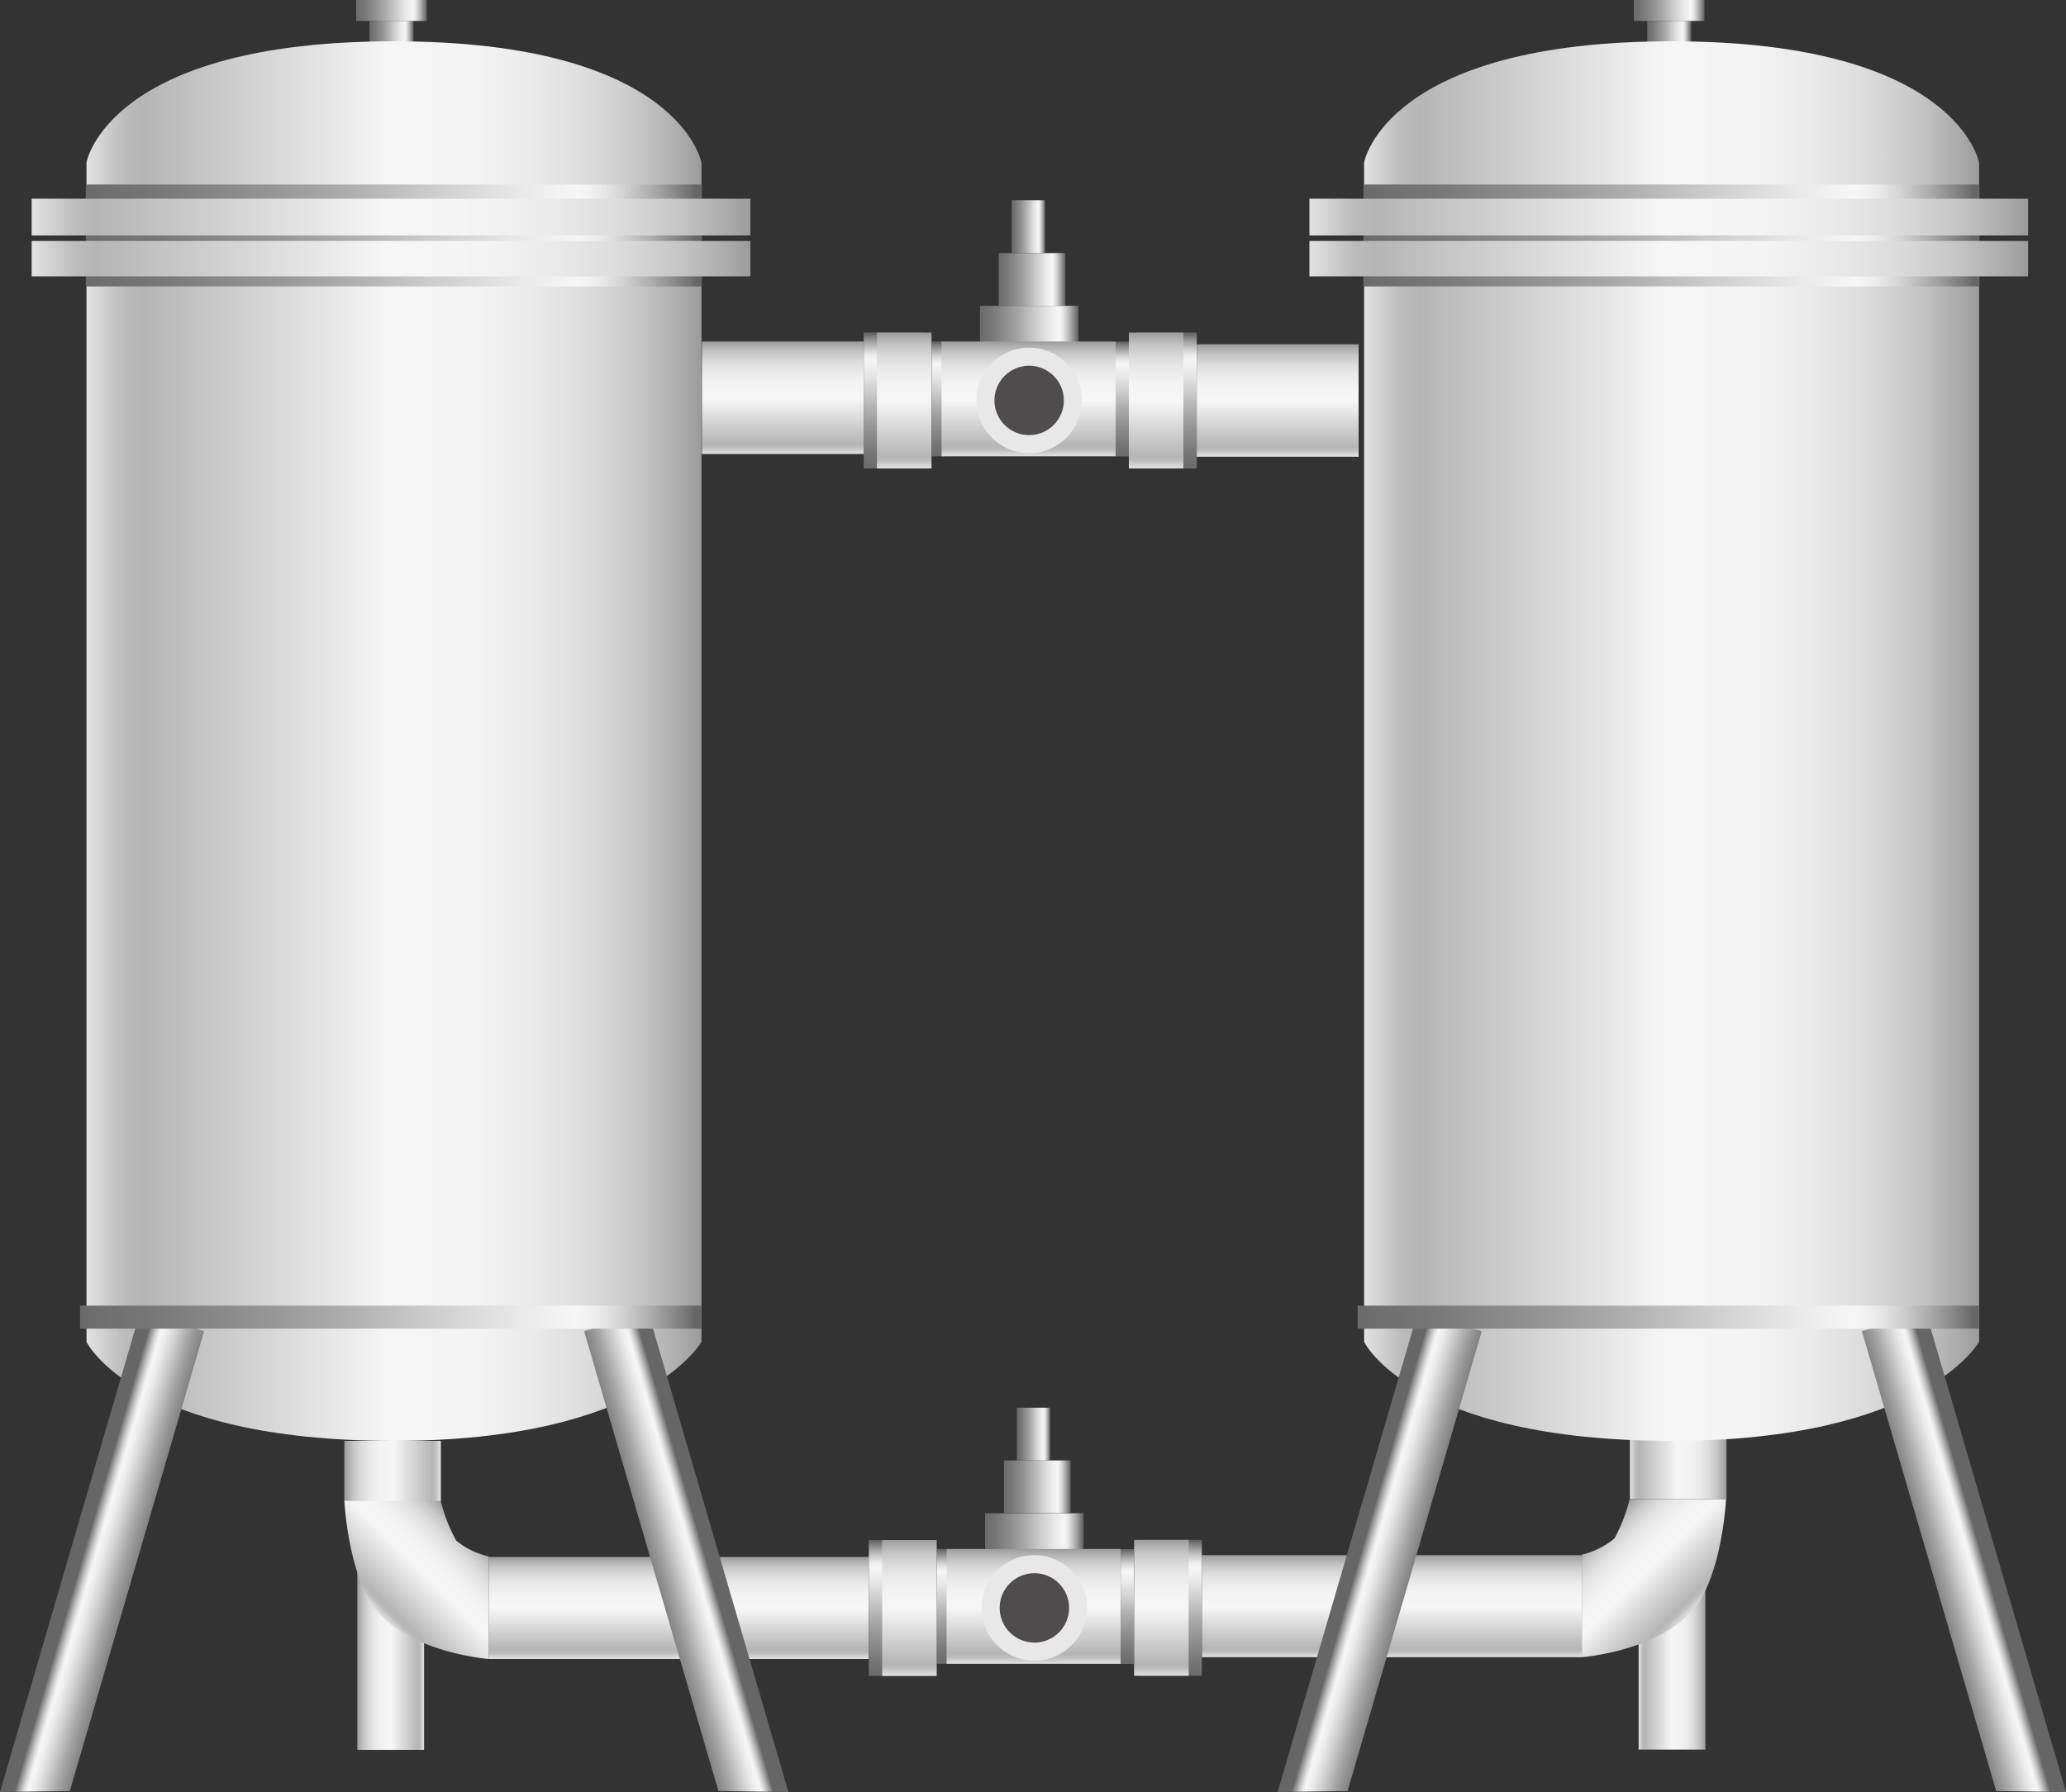 <svg xmlns="http://www.w3.org/2000/svg" xmlns:xlink="http://www.w3.org/1999/xlink" viewBox="0 0 150 130.14"><rect x="0" y="0" width="150" height="130.14" fill="#333333" stroke="none"/><defs><style>.cls-1{fill:url(#未命名的渐变_67);}.cls-2{fill:url(#未命名的渐变_67-2);}.cls-3{fill:url(#未命名的渐变_105);}.cls-4{fill:url(#未命名的渐变_105-2);}.cls-5{fill:url(#未命名的渐变_105-3);}.cls-6{fill:url(#未命名的渐变_67-3);}.cls-7{fill:url(#未命名的渐变_105-4);}.cls-8{fill:url(#未命名的渐变_105-5);}.cls-9{fill:url(#未命名的渐变_67-4);}.cls-10{fill:url(#未命名的渐变_67-5);}.cls-11{fill:url(#未命名的渐变_67-6);}.cls-12{fill:url(#未命名的渐变_67-7);}.cls-13{fill:url(#未命名的渐变_67-8);}.cls-14{fill:url(#未命名的渐变_67-9);}.cls-15{fill:url(#未命名的渐变_105-6);}.cls-16{fill:url(#未命名的渐变_67-10);}.cls-17{fill:url(#未命名的渐变_67-11);}.cls-18{fill:url(#未命名的渐变_105-7);}.cls-19{fill:url(#未命名的渐变_105-8);}.cls-20{fill:url(#未命名的渐变_105-9);}.cls-21{fill:url(#未命名的渐变_105-10);}.cls-22{fill:url(#未命名的渐变_105-11);}.cls-23{fill:url(#未命名的渐变_105-12);}.cls-24{fill:url(#未命名的渐变_67-12);}.cls-25{fill:url(#未命名的渐变_67-13);}.cls-26{fill:url(#未命名的渐变_67-14);}.cls-27{fill:url(#未命名的渐变_105-13);}.cls-28{fill:url(#未命名的渐变_105-14);}.cls-29{fill:url(#未命名的渐变_105-15);}.cls-30{fill:url(#未命名的渐变_105-16);}.cls-31{fill:url(#未命名的渐变_105-17);}.cls-32{fill:url(#未命名的渐变_67-15);}.cls-33{fill:url(#未命名的渐变_105-18);}.cls-34{fill:url(#未命名的渐变_105-19);}.cls-35{fill:url(#未命名的渐变_67-16);}.cls-36{fill:url(#未命名的渐变_67-17);}.cls-37{fill:url(#未命名的渐变_67-18);}.cls-38{fill:url(#未命名的渐变_67-19);}.cls-39{fill:#e8e8e8;}.cls-40{fill:#4e4c4c;}.cls-41{fill:url(#未命名的渐变_67-20);}.cls-42{fill:url(#未命名的渐变_67-21);}.cls-43{fill:url(#未命名的渐变_67-22);}.cls-44{fill:url(#未命名的渐变_67-23);}.cls-45{fill:url(#未命名的渐变_67-24);}.cls-46{fill:url(#未命名的渐变_105-20);}.cls-47{fill:url(#未命名的渐变_67-25);}.cls-48{fill:url(#未命名的渐变_67-26);}.cls-49{fill:url(#未命名的渐变_105-21);}.cls-50{fill:url(#未命名的渐变_105-22);}</style><linearGradient id="未命名的渐变_67" x1="26.83" y1="3.74" x2="30.02" y2="3.74" gradientUnits="userSpaceOnUse"><stop offset="0" stop-color="#6b6b6b"/><stop offset="0.11" stop-color="#767676"/><stop offset="0.3" stop-color="#959595"/><stop offset="0.41" stop-color="#aaa"/><stop offset="0.56" stop-color="#ccc"/><stop offset="0.71" stop-color="#eaeaea"/><stop offset="0.8" stop-color="#f6f6f6"/><stop offset="0.83" stop-color="#ededed"/><stop offset="0.87" stop-color="#d4d4d4"/><stop offset="0.92" stop-color="#ababab"/><stop offset="0.98" stop-color="#737373"/><stop offset="0.99" stop-color="#666"/></linearGradient><linearGradient id="未命名的渐变_67-2" x1="119.6" y1="3.74" x2="122.78" y2="3.74" xlink:href="#未命名的渐变_67"/><linearGradient id="未命名的渐变_105" x1="6.28" y1="53.8" x2="50.93" y2="53.8" gradientUnits="userSpaceOnUse"><stop offset="0" stop-color="#e2e2e2"/><stop offset="0.03" stop-color="#d0d0d0"/><stop offset="0.06" stop-color="#bcbcbc"/><stop offset="0.09" stop-color="#b5b5b5"/><stop offset="0.49" stop-color="#f6f6f6"/><stop offset="0.63" stop-color="#f3f3f3"/><stop offset="0.73" stop-color="#eaeaea"/><stop offset="0.82" stop-color="#dbdbdb"/><stop offset="0.9" stop-color="#c6c6c6"/><stop offset="0.97" stop-color="#aaa"/><stop offset="1" stop-color="#9b9b9b"/></linearGradient><linearGradient id="未命名的渐变_105-2" x1="118.34" y1="106.67" x2="125.34" y2="106.67" xlink:href="#未命名的渐变_105"/><linearGradient id="未命名的渐变_105-3" x1="118.97" y1="120.49" x2="123.82" y2="120.49" xlink:href="#未命名的渐变_105"/><linearGradient id="未命名的渐变_67-3" x1="6.23" y1="17.1" x2="50.96" y2="17.1" xlink:href="#未命名的渐变_67"/><linearGradient id="未命名的渐变_105-4" x1="2.3" y1="15.77" x2="54.48" y2="15.77" xlink:href="#未命名的渐变_105"/><linearGradient id="未命名的渐变_105-5" x1="2.3" y1="18.79" x2="54.48" y2="18.79" xlink:href="#未命名的渐变_105"/><linearGradient id="未命名的渐变_67-4" x1="25.86" y1="0.76" x2="30.99" y2="0.76" xlink:href="#未命名的渐变_67"/><linearGradient id="未命名的渐变_67-5" x1="71.15" y1="23.63" x2="78.3" y2="23.63" xlink:href="#未命名的渐变_67"/><linearGradient id="未命名的渐变_67-6" x1="72.51" y1="20.29" x2="77.35" y2="20.29" xlink:href="#未命名的渐变_67"/><linearGradient id="未命名的渐变_67-7" x1="73.46" y1="16.46" x2="75.88" y2="16.46" xlink:href="#未命名的渐变_67"/><linearGradient id="未命名的渐变_67-8" x1="64.91" y1="34.02" x2="64.91" y2="24.15" xlink:href="#未命名的渐变_67"/><linearGradient id="未命名的渐变_67-9" x1="68.11" y1="33.15" x2="68.11" y2="24.8" xlink:href="#未命名的渐变_67"/><linearGradient id="未命名的渐变_105-6" x1="65.65" y1="34.02" x2="65.65" y2="24.15" xlink:href="#未命名的渐变_105"/><linearGradient id="未命名的渐变_67-10" x1="-56.53" y1="34.02" x2="-56.53" y2="24.15" gradientTransform="matrix(1, 0, 0, -1, 141.22, 58.17)" xlink:href="#未命名的渐变_67"/><linearGradient id="未命名的渐变_67-11" x1="-53.33" y1="33.15" x2="-53.33" y2="24.8" gradientTransform="matrix(1, 0, 0, -1, 134.81, 57.95)" xlink:href="#未命名的渐变_67"/><linearGradient id="未命名的渐变_105-7" x1="-55.79" y1="34.02" x2="-55.79" y2="24.15" gradientTransform="matrix(1, 0, 0, -1, 139.73, 58.17)" xlink:href="#未命名的渐变_105"/><linearGradient id="未命名的渐变_105-8" x1="74.68" y1="33.15" x2="74.68" y2="24.8" xlink:href="#未命名的渐变_105"/><linearGradient id="未命名的渐变_105-9" x1="56.83" y1="32.97" x2="56.83" y2="24.8" xlink:href="#未命名的渐变_105"/><linearGradient id="未命名的渐变_105-10" x1="92.76" y1="33.17" x2="92.76" y2="25" xlink:href="#未命名的渐变_105"/><linearGradient id="未命名的渐变_105-11" x1="101.07" y1="120.35" x2="101.07" y2="112.94" xlink:href="#未命名的渐变_105"/><linearGradient id="未命名的渐变_105-12" x1="49.28" y1="120.48" x2="49.28" y2="113.07" xlink:href="#未命名的渐变_105"/><linearGradient id="未命名的渐变_67-12" x1="142.59" y1="299.35" x2="147.44" y2="299.35" gradientTransform="matrix(0.96, -0.28, 0.56, 1.93, -258.19, -424.34)" xlink:href="#未命名的渐变_67"/><linearGradient id="未命名的渐变_67-13" x1="98.57" y1="292.96" x2="103.42" y2="292.96" gradientTransform="matrix(-0.96, -0.28, -0.56, 1.93, 269.57, -424.34)" xlink:href="#未命名的渐变_67"/><linearGradient id="未命名的渐变_67-14" x1="5.81" y1="95.65" x2="50.92" y2="95.65" xlink:href="#未命名的渐变_67"/><linearGradient id="未命名的渐变_105-13" x1="-374.2" y1="54.86" x2="-367.85" y2="48.51" gradientTransform="matrix(-1, 0, 0, 1, -251.51, 62.33)" xlink:href="#未命名的渐变_105"/><linearGradient id="未命名的渐变_105-14" x1="-20.14" y1="106.84" x2="-13.14" y2="106.84" gradientTransform="matrix(1, 0, 0, -1, 45.15, 213.68)" xlink:href="#未命名的渐变_105"/><linearGradient id="未命名的渐变_105-15" x1="-18.92" y1="120.52" x2="-14.07" y2="120.52" gradientTransform="matrix(1, 0, 0, -1, 44.86, 241.04)" xlink:href="#未命名的渐变_105"/><linearGradient id="未命名的渐变_105-16" x1="-235.72" y1="55.03" x2="-229.37" y2="48.68" gradientTransform="translate(263.38 62.33)" xlink:href="#未命名的渐变_105"/><linearGradient id="未命名的渐变_105-17" x1="99.04" y1="53.8" x2="143.69" y2="53.8" xlink:href="#未命名的渐变_105"/><linearGradient id="未命名的渐变_67-15" x1="98.99" y1="17.1" x2="143.72" y2="17.1" xlink:href="#未命名的渐变_67"/><linearGradient id="未命名的渐变_105-18" x1="95.07" y1="15.77" x2="147.25" y2="15.77" xlink:href="#未命名的渐变_105"/><linearGradient id="未命名的渐变_105-19" x1="95.07" y1="18.79" x2="147.25" y2="18.79" xlink:href="#未命名的渐变_105"/><linearGradient id="未命名的渐变_67-16" x1="118.62" y1="0.76" x2="123.76" y2="0.76" xlink:href="#未命名的渐变_67"/><linearGradient id="未命名的渐变_67-17" x1="231.63" y1="312.26" x2="236.48" y2="312.26" gradientTransform="matrix(0.96, -0.28, 0.56, 1.93, -258.19, -424.34)" xlink:href="#未命名的渐变_67"/><linearGradient id="未命名的渐变_67-18" x1="9.52" y1="280.05" x2="14.37" y2="280.05" gradientTransform="matrix(-0.96, -0.28, -0.56, 1.93, 269.57, -424.34)" xlink:href="#未命名的渐变_67"/><linearGradient id="未命名的渐变_67-19" x1="98.57" y1="95.65" x2="143.68" y2="95.65" xlink:href="#未命名的渐变_67"/><linearGradient id="未命名的渐变_67-20" x1="71.52" y1="111.31" x2="78.67" y2="111.31" xlink:href="#未命名的渐变_67"/><linearGradient id="未命名的渐变_67-21" x1="72.89" y1="107.98" x2="77.73" y2="107.98" xlink:href="#未命名的渐变_67"/><linearGradient id="未命名的渐变_67-22" x1="73.83" y1="104.15" x2="76.25" y2="104.15" xlink:href="#未命名的渐变_67"/><linearGradient id="未命名的渐变_67-23" x1="65.28" y1="121.71" x2="65.28" y2="111.84" xlink:href="#未命名的渐变_67"/><linearGradient id="未命名的渐变_67-24" x1="68.49" y1="120.84" x2="68.49" y2="112.49" xlink:href="#未命名的渐变_67"/><linearGradient id="未命名的渐变_105-20" x1="66.03" y1="121.71" x2="66.03" y2="111.84" xlink:href="#未命名的渐变_105"/><linearGradient id="未命名的渐变_67-25" x1="-56.91" y1="121.71" x2="-56.91" y2="111.84" gradientTransform="matrix(1, 0, 0, -1, 141.97, 233.54)" xlink:href="#未命名的渐变_67"/><linearGradient id="未命名的渐变_67-26" x1="-53.7" y1="120.84" x2="-53.7" y2="112.49" gradientTransform="matrix(1, 0, 0, -1, 135.56, 233.33)" xlink:href="#未命名的渐变_67"/><linearGradient id="未命名的渐变_105-21" x1="-56.16" y1="121.71" x2="-56.16" y2="111.84" gradientTransform="matrix(1, 0, 0, -1, 140.48, 233.54)" xlink:href="#未命名的渐变_105"/><linearGradient id="未命名的渐变_105-22" x1="75.05" y1="120.84" x2="75.05" y2="112.49" xlink:href="#未命名的渐变_105"/></defs><title>Filter（过滤器）</title><g id="图层_2" data-name="图层 2"><g id="图层_125" data-name="图层 125"><g id="Filter_过滤器_" data-name="Filter（过滤器）"><rect class="cls-1" x="26.83" y="1.52" width="3.19" height="4.44"/><rect class="cls-2" x="119.6" y="1.52" width="3.19" height="4.44"/><path class="cls-3" d="M50.93,97.45s-4,7.19-22.33,7.19c-18.87,0-22.32-7.19-22.32-7.19V11.79S7.84,3,28.6,3s22.33,8.82,22.33,8.82Z"/><rect class="cls-4" x="118.34" y="104.47" width="7.01" height="4.4"/><rect class="cls-5" x="118.97" y="113.93" width="4.85" height="13.13"/><rect class="cls-6" x="6.23" y="13.4" width="44.73" height="7.4"/><rect class="cls-7" x="2.3" y="14.43" width="52.18" height="2.67"/><rect class="cls-8" x="2.3" y="17.5" width="52.18" height="2.57"/><rect class="cls-9" x="25.86" width="5.13" height="1.52"/><rect class="cls-10" x="71.15" y="22.21" width="7.15" height="2.84"/><rect class="cls-11" x="72.51" y="18.38" width="4.84" height="3.83"/><rect class="cls-12" x="73.46" y="14.54" width="2.42" height="3.83"/><rect class="cls-13" x="62.71" y="24.15" width="4.41" height="9.87"/><rect class="cls-14" x="67.64" y="24.8" width="0.96" height="8.34"/><rect class="cls-15" x="63.67" y="24.15" width="3.96" height="9.87"/><rect class="cls-16" x="82.48" y="24.15" width="4.41" height="9.87" transform="translate(169.37 58.17) rotate(180)"/><rect class="cls-17" x="81" y="24.8" width="0.96" height="8.34" transform="translate(162.96 57.95) rotate(180)"/><rect class="cls-18" x="81.96" y="24.15" width="3.96" height="9.87" transform="translate(167.88 58.17) rotate(180)"/><rect class="cls-19" x="68.36" y="24.8" width="12.64" height="8.34"/><rect class="cls-20" x="50.96" y="24.8" width="11.75" height="8.17"/><rect class="cls-21" x="86.89" y="25" width="11.75" height="8.17"/><rect class="cls-22" x="87.26" y="112.94" width="27.6" height="7.41"/><rect class="cls-23" x="35.48" y="113.07" width="27.6" height="7.41"/><polygon class="cls-24" points="57.24 130.14 52.16 130.07 42.41 96.67 47.07 95.32 57.24 130.14"/><polygon class="cls-25" points="0 130.14 5.07 130.07 14.82 96.67 10.16 95.32 0 130.14"/><rect class="cls-26" x="5.81" y="94.82" width="45.11" height="1.67"/><path class="cls-27" d="M117.22,111.72a12.06,12.06,0,0,0,1.1-2.85h7s-.26,5.22-2.19,7.78c-2.45,3.25-8.28,3.7-8.28,3.7V112.9A5.71,5.71,0,0,0,117.22,111.72Z"/><rect class="cls-28" x="25" y="104.64" width="7.01" height="4.4" transform="translate(57.01 213.68) rotate(180)"/><rect class="cls-29" x="25.94" y="113.96" width="4.85" height="13.13" transform="translate(56.73 241.04) rotate(180)"/><path class="cls-30" d="M33.13,111.89A11.63,11.63,0,0,1,32,109H25s.27,5.22,2.2,7.78c2.45,3.25,8.28,3.7,8.28,3.7v-7.45A5.71,5.71,0,0,1,33.13,111.89Z"/><path class="cls-31" d="M143.69,97.45s-4,7.19-22.32,7.19c-18.88,0-22.33-7.19-22.33-7.19V11.79S100.6,3,121.37,3s22.32,8.82,22.32,8.82Z"/><rect class="cls-32" x="98.99" y="13.4" width="44.73" height="7.4"/><rect class="cls-33" x="95.07" y="14.43" width="52.18" height="2.67"/><rect class="cls-34" x="95.07" y="17.5" width="52.18" height="2.57"/><rect class="cls-35" x="118.62" width="5.13" height="1.52"/><polygon class="cls-36" points="150 130.14 144.93 130.07 135.18 96.67 139.84 95.32 150 130.14"/><polygon class="cls-37" points="92.76 130.14 97.84 130.07 107.58 96.67 102.93 95.32 92.76 130.14"/><rect class="cls-38" x="98.57" y="94.82" width="45.11" height="1.67"/><circle class="cls-39" cx="74.72" cy="29.08" r="3.83"/><circle class="cls-40" cx="74.72" cy="29.08" r="2.52"/><rect class="cls-41" x="71.52" y="109.9" width="7.15" height="2.84"/><rect class="cls-42" x="72.89" y="106.06" width="4.84" height="3.83"/><rect class="cls-43" x="73.83" y="102.23" width="2.42" height="3.83"/><rect class="cls-44" x="63.08" y="111.84" width="4.41" height="9.87"/><rect class="cls-45" x="68.01" y="112.49" width="0.96" height="8.34"/><rect class="cls-46" x="64.05" y="111.84" width="3.96" height="9.87"/><rect class="cls-47" x="82.86" y="111.84" width="4.41" height="9.87" transform="translate(170.12 233.54) rotate(180)"/><rect class="cls-48" x="81.38" y="112.49" width="0.96" height="8.34" transform="translate(163.71 233.33) rotate(180)"/><rect class="cls-49" x="82.33" y="111.84" width="3.96" height="9.87" transform="translate(168.63 233.54) rotate(180)"/><rect class="cls-50" x="68.73" y="112.49" width="12.64" height="8.34"/><circle class="cls-39" cx="75.1" cy="116.77" r="3.83"/><circle class="cls-40" cx="75.1" cy="116.77" r="2.52"/></g></g></g></svg>